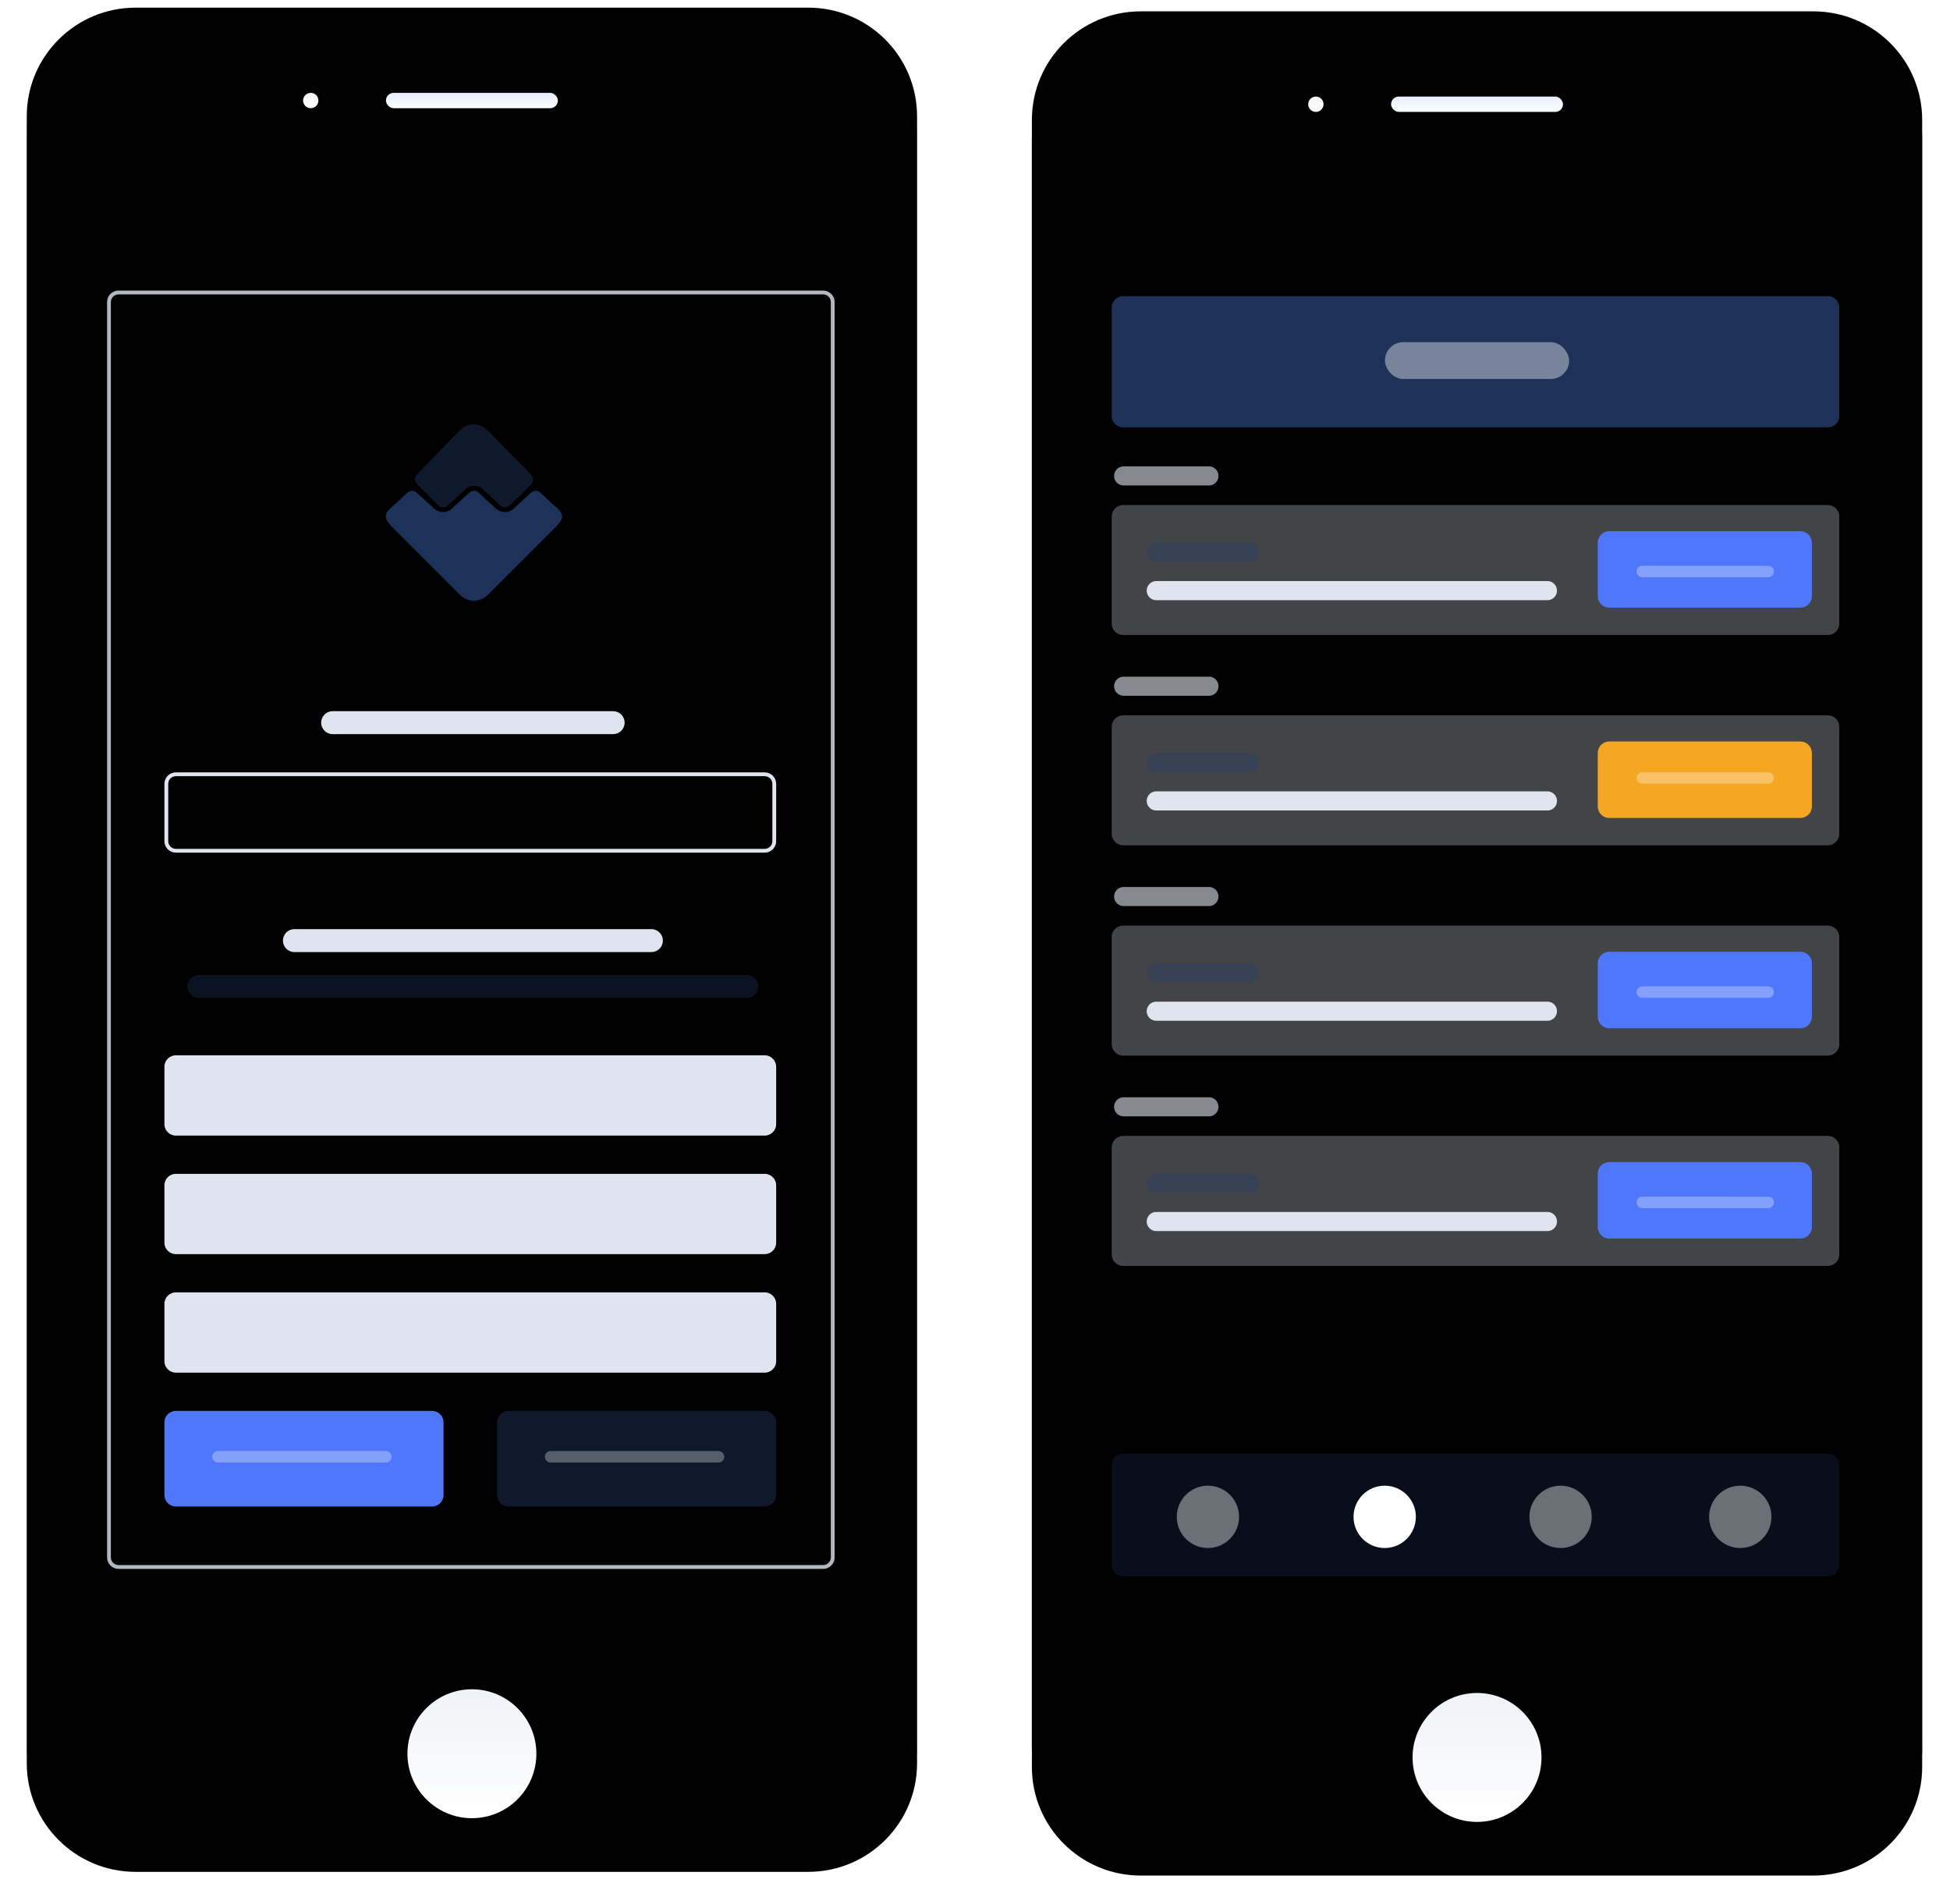 <svg xmlns="http://www.w3.org/2000/svg" xmlns:xlink="http://www.w3.org/1999/xlink" width="100%" viewBox="0 0 510 498">
  <defs>
    <path id="product_mpbile-b" d="M29.341,0.97 L205.26,0.97 C220.98,0.97 233.724,13.687 233.724,29.371 L233.724,455.123 C233.724,470.809 220.977,483.524 205.26,483.524 L29.341,483.524 C13.621,483.524 0.877,470.807 0.877,455.123 L0.877,29.371 C0.877,13.685 13.624,0.97 29.341,0.97 Z"/>
    <filter id="product_mpbile-a" width="111.6%" height="105.6%" x="-5.8%" y="-1.6%" filterUnits="objectBoundingBox">
      <feOffset dy="6" in="SourceAlpha" result="shadowOffsetOuter1"/>
      <feGaussianBlur in="shadowOffsetOuter1" result="shadowBlurOuter1" stdDeviation="3.5"/>
      <feColorMatrix in="shadowBlurOuter1" values="0 0 0 0 0   0 0 0 0 0.09   0 0 0 0 0.423  0 0 0 0.12 0"/>
    </filter>
    <filter id="product_mpbile-c" width="107.7%" height="103.7%" x="-3.9%" y="-.6%" filterUnits="objectBoundingBox">
      <feGaussianBlur in="SourceAlpha" result="shadowBlurInner1" stdDeviation="1.5"/>
      <feOffset dy="1" in="shadowBlurInner1" result="shadowOffsetInner1"/>
      <feComposite in="shadowOffsetInner1" in2="SourceAlpha" k2="-1" k3="1" operator="arithmetic" result="shadowInnerInner1"/>
      <feColorMatrix in="shadowInnerInner1" values="0 0 0 0 0   0 0 0 0 0   0 0 0 0 0  0 0 0 0.03 0"/>
    </filter>
    <linearGradient id="product_mpbile-d" x1="50%" x2="50%" y1="0%" y2="100%">
      <stop offset="0%" stop-color="#EFF2F7"/>
      <stop offset="100%" stop-color="#FFF"/>
    </linearGradient>
    <linearGradient id="product_mpbile-e" x1="50%" x2="50%" y1="0%" y2="100%">
      <stop offset="0%" stop-color="#E5EDFC"/>
      <stop offset="100%" stop-color="#FFF"/>
    </linearGradient>
    <linearGradient id="product_mpbile-f" x1="50%" x2="50%" y1="0%" y2="100%">
      <stop offset="0%" stop-color="#F3F4F6"/>
      <stop offset="100%" stop-color="#FFF"/>
    </linearGradient>
    <path id="product_mpbile-h" d="M28.464,0 L204.383,0 C220.103,0 232.847,12.717 232.847,28.401 L232.847,454.154 C232.847,469.839 220.1,482.555 204.383,482.555 L28.464,482.555 C12.744,482.555 0,469.838 0,454.154 L0,28.401 C0,12.716 12.746,0 28.464,0 Z"/>
    <filter id="product_mpbile-g" width="111.6%" height="105.6%" x="-5.8%" y="-1.6%" filterUnits="objectBoundingBox">
      <feOffset dy="6" in="SourceAlpha" result="shadowOffsetOuter1"/>
      <feGaussianBlur in="shadowOffsetOuter1" result="shadowBlurOuter1" stdDeviation="3.5"/>
      <feColorMatrix in="shadowBlurOuter1" values="0 0 0 0 0   0 0 0 0 0.09   0 0 0 0 0.423  0 0 0 0.12 0"/>
    </filter>
    <filter id="product_mpbile-i" width="107.7%" height="103.7%" x="-3.9%" y="-.6%" filterUnits="objectBoundingBox">
      <feGaussianBlur in="SourceAlpha" result="shadowBlurInner1" stdDeviation="1.5"/>
      <feOffset dy="1" in="shadowBlurInner1" result="shadowOffsetInner1"/>
      <feComposite in="shadowOffsetInner1" in2="SourceAlpha" k2="-1" k3="1" operator="arithmetic" result="shadowInnerInner1"/>
      <feColorMatrix in="shadowInnerInner1" values="0 0 0 0 0   0 0 0 0 0   0 0 0 0 0  0 0 0 0.03 0"/>
    </filter>
  </defs>
  <g fill="none" fill-rule="evenodd" transform="translate(7 1)">
    <g transform="translate(262)">
      <use fill="#000" filter="url(#product_mpbile-a)" xlink:href="#product_mpbile-b"/>
      <use fill="#FFF" xlink:href="#product_mpbile-b"/>
      <use fill="#000" filter="url(#product_mpbile-c)" xlink:href="#product_mpbile-b"/>
      <path fill="#DFE4EE" d="M24.753,131.079 L209.045,131.079 L209.045,131.079 C210.702,131.079 212.045,132.422 212.045,134.079 L212.045,162.079 L212.045,162.079 C212.045,163.736 210.702,165.079 209.045,165.079 L24.753,165.079 L24.753,165.079 C23.096,165.079 21.753,163.736 21.753,162.079 L21.753,134.079 L21.753,134.079 C21.753,132.422 23.096,131.079 24.753,131.079 Z" opacity=".3"/>
      <circle cx="117.301" cy="458.634" r="16.861" fill="url(#product_mpbile-d)" style="mix-blend-mode:multiply"/>
      <rect width="44.964" height="4.015" x="94.819" y="24.254" fill="url(#product_mpbile-e)" rx="2.007" style="mix-blend-mode:multiply"/>
      <path fill="url(#product_mpbile-f)" d="M75.147,28.269 C76.256,28.269 77.155,27.37 77.155,26.261 C77.155,25.153 76.256,24.254 75.147,24.254 C74.039,24.254 73.14,25.153 73.14,26.261 C73.14,27.37 74.039,28.269 75.147,28.269 Z" style="mix-blend-mode:multiply"/>
      <path fill="#263F6F" d="M24.753,379.145 L209.045,379.145 L209.045,379.145 C210.702,379.145 212.045,380.488 212.045,382.145 L212.045,408.261 L212.045,408.261 C212.045,409.918 210.702,411.261 209.045,411.261 L24.753,411.261 L24.753,411.261 C23.096,411.261 21.753,409.918 21.753,408.261 L21.753,382.145 L21.753,382.145 C21.753,380.488 23.096,379.145 24.753,379.145 Z" opacity=".24"/>
      <circle cx="46.918" cy="395.711" r="8.15" fill="#FFF" opacity=".4"/>
      <circle cx="93.152" cy="395.711" r="8.15" fill="#FFF"/>
      <circle cx="139.152" cy="395.711" r="8.15" fill="#FFF" opacity=".4"/>
      <circle cx="186.152" cy="395.711" r="8.15" fill="#FFF" opacity=".4"/>
      <path fill="#4F77FC" d="M151.877,137.926 L201.877,137.926 L201.877,137.926 C203.534,137.926 204.877,139.269 204.877,140.926 L204.877,154.926 L204.877,154.926 C204.877,156.583 203.534,157.926 201.877,157.926 L151.877,157.926 L151.877,157.926 C150.22,157.926 148.877,156.583 148.877,154.926 L148.877,140.926 L148.877,140.926 C148.877,139.269 150.22,137.926 151.877,137.926 Z"/>
      <path stroke="#263F6F" stroke-linecap="round" stroke-width="5" d="M33.41,143.47 L57.71,143.47" opacity=".4"/>
      <path stroke="#DFE4EE" stroke-linecap="round" stroke-width="5" d="M33.41,153.47 L135.71,153.47"/>
      <path stroke="#DFE4EE" stroke-linecap="round" stroke-width="5" d="M24.877,123.47 L47.177,123.47" opacity=".6"/>
      <path fill="#DFE4EE" d="M24.753,186.079 L209.045,186.079 L209.045,186.079 C210.702,186.079 212.045,187.422 212.045,189.079 L212.045,217.079 L212.045,217.079 C212.045,218.736 210.702,220.079 209.045,220.079 L24.753,220.079 L24.753,220.079 C23.096,220.079 21.753,218.736 21.753,217.079 L21.753,189.079 L21.753,189.079 C21.753,187.422 23.096,186.079 24.753,186.079 Z" opacity=".3"/>
      <path fill="#F5A623" d="M151.877,192.926 L201.877,192.926 L201.877,192.926 C203.534,192.926 204.877,194.269 204.877,195.926 L204.877,209.926 L204.877,209.926 C204.877,211.583 203.534,212.926 201.877,212.926 L151.877,212.926 L151.877,212.926 C150.22,212.926 148.877,211.583 148.877,209.926 L148.877,195.926 L148.877,195.926 C148.877,194.269 150.22,192.926 151.877,192.926 Z"/>
      <path stroke="#263F6F" stroke-linecap="round" stroke-width="5" d="M33.41,198.47 L57.71,198.47" opacity=".4"/>
      <path stroke="#DFE4EE" stroke-linecap="round" stroke-width="5" d="M33.41,208.47 L135.71,208.47"/>
      <path stroke="#DFE4EE" stroke-linecap="round" stroke-width="5" d="M24.877,178.47 L47.177,178.47" opacity=".6"/>
      <path fill="#DFE4EE" d="M24.753,241.079 L209.045,241.079 L209.045,241.079 C210.702,241.079 212.045,242.422 212.045,244.079 L212.045,272.079 L212.045,272.079 C212.045,273.736 210.702,275.079 209.045,275.079 L24.753,275.079 L24.753,275.079 C23.096,275.079 21.753,273.736 21.753,272.079 L21.753,244.079 L21.753,244.079 C21.753,242.422 23.096,241.079 24.753,241.079 Z" opacity=".3"/>
      <path fill="#4F77FC" d="M151.877,247.926 L201.877,247.926 L201.877,247.926 C203.534,247.926 204.877,249.269 204.877,250.926 L204.877,264.926 L204.877,264.926 C204.877,266.583 203.534,267.926 201.877,267.926 L151.877,267.926 L151.877,267.926 C150.22,267.926 148.877,266.583 148.877,264.926 L148.877,250.926 L148.877,250.926 C148.877,249.269 150.22,247.926 151.877,247.926 Z"/>
      <path stroke="#263F6F" stroke-linecap="round" stroke-width="5" d="M33.41,253.47 L57.71,253.47" opacity=".4"/>
      <path stroke="#DFE4EE" stroke-linecap="round" stroke-width="5" d="M33.41,263.47 L135.71,263.47"/>
      <path stroke="#DFE4EE" stroke-linecap="round" stroke-width="5" d="M24.877,233.47 L47.177,233.47" opacity=".6"/>
      <path fill="#DFE4EE" d="M24.753,296.079 L209.045,296.079 L209.045,296.079 C210.702,296.079 212.045,297.422 212.045,299.079 L212.045,327.079 L212.045,327.079 C212.045,328.736 210.702,330.079 209.045,330.079 L24.753,330.079 L24.753,330.079 C23.096,330.079 21.753,328.736 21.753,327.079 L21.753,299.079 L21.753,299.079 C21.753,297.422 23.096,296.079 24.753,296.079 Z" opacity=".3"/>
      <path fill="#4F77FC" d="M151.877,302.926 L201.877,302.926 L201.877,302.926 C203.534,302.926 204.877,304.269 204.877,305.926 L204.877,319.926 L204.877,319.926 C204.877,321.583 203.534,322.926 201.877,322.926 L151.877,322.926 L151.877,322.926 C150.22,322.926 148.877,321.583 148.877,319.926 L148.877,305.926 L148.877,305.926 C148.877,304.269 150.22,302.926 151.877,302.926 Z"/>
      <path stroke="#263F6F" stroke-linecap="round" stroke-width="5" d="M33.41,308.47 L57.71,308.47" opacity=".4"/>
      <path stroke="#DFE4EE" stroke-linecap="round" stroke-width="5" d="M33.41,318.47 L135.71,318.47"/>
      <path stroke="#DFE4EE" stroke-linecap="round" stroke-width="5" d="M24.877,288.47 L47.177,288.47" opacity=".6"/>
      <path fill="#263F6F" d="M24.753,76.444 L209.045,76.444 L209.045,76.444 C210.702,76.444 212.045,77.787 212.045,79.444 L212.045,107.765 L212.045,107.765 C212.045,109.422 210.702,110.765 209.045,110.765 L24.753,110.765 L24.753,110.765 C23.096,110.765 21.753,109.422 21.753,107.765 L21.753,79.444 L21.753,79.444 C21.753,77.787 23.096,76.444 24.753,76.444 Z" opacity=".8"/>
      <rect width="48.175" height="9.635" x="93.213" y="88.488" fill="#FFF" opacity=".4" rx="4.818"/>
      <path stroke="#FFF" stroke-linecap="round" stroke-width="3" d="M160.517 148.469L193.444 148.47M160.517 202.469L193.444 202.47M160.517 258.469L193.444 258.47M160.517 313.469L193.444 313.47" opacity=".3"/>
    </g>
    <use fill="#000" filter="url(#product_mpbile-g)" xlink:href="#product_mpbile-h"/>
    <use fill="#FFF" xlink:href="#product_mpbile-h"/>
    <use fill="#000" filter="url(#product_mpbile-i)" xlink:href="#product_mpbile-h"/>
    <circle cx="116.423" cy="457.664" r="16.861" fill="url(#product_mpbile-d)" style="mix-blend-mode:multiply"/>
    <rect width="44.964" height="4.015" x="93.942" y="23.285" fill="url(#product_mpbile-e)" rx="2.007" style="mix-blend-mode:multiply"/>
    <path fill="url(#product_mpbile-f)" d="M74.27,27.299 C75.379,27.299 76.277,26.401 76.277,25.292 C76.277,24.183 75.379,23.285 74.27,23.285 C73.161,23.285 72.263,24.183 72.263,25.292 C72.263,26.401 73.161,27.299 74.27,27.299 Z" style="mix-blend-mode:multiply"/>
    <path stroke="#DFE4EE" d="M24,75.5 C22.619,75.5 21.5,76.619 21.5,78 L21.5,406.321 C21.5,407.702 22.619,408.821 24,408.821 L208.292,408.821 C209.673,408.821 210.792,407.702 210.792,406.321 L210.792,78 C210.792,76.619 209.673,75.5 208.292,75.5 L24,75.5 Z" opacity=".8"/>
    <g fill="#263F6F" opacity=".8" transform="translate(93.902 110)">
      <path d="M37.998,13.11 L26.559,1.499 C24.589,-0.5 21.401,-0.5 19.432,1.499 L8.087,13.11 C7.431,13.776 7.431,14.823 8.087,15.489 L11.556,19.011 L13.807,21.2 C14.463,21.866 15.494,21.866 16.244,21.2 L20.839,16.917 C22.058,15.775 24.027,15.775 25.34,16.917 L29.934,21.2 C30.59,21.866 31.622,21.866 32.372,21.2 L34.716,19.011 L38.185,15.489 C38.654,14.823 38.654,13.776 37.998,13.11 Z" opacity=".5"/>
      <path d="M1.529,26.685 L19.477,44.631 C21.45,46.604 24.645,46.604 26.619,44.631 L44.567,26.685 C47.668,23.584 45.507,22.645 43.251,20.484 L40.432,17.853 C39.774,17.195 38.741,17.195 37.989,17.853 L33.384,22.081 C32.163,23.208 30.19,23.208 28.874,22.081 L24.269,17.853 C23.612,17.195 22.578,17.195 21.826,17.853 L17.222,22.081 C16,23.208 14.027,23.208 12.711,22.081 L8.107,17.853 C7.449,17.195 6.415,17.195 5.664,17.853 L3.126,20.202 C0.777,22.457 -1.666,23.49 1.529,26.685 Z"/>
    </g>
    <path stroke="#DFE4EE" stroke-linecap="round" stroke-width="6" d="M80 188L153.36 188M70 245L163.36 245"/>
    <path stroke="#263F6F" stroke-linecap="round" stroke-width="6" d="M45,257 L188.36,257" opacity=".3"/>
    <path fill="#DFE4EE" d="M39 275L193 275 193 275C194.657 275 196 276.343 196 278L196 293 196 293C196 294.657 194.657 296 193 296L39 296 39 296C37.343 296 36 294.657 36 293L36 278 36 278C36 276.343 37.343 275 39 275zM39 306L193 306 193 306C194.657 306 196 307.343 196 309L196 324 196 324C196 325.657 194.657 327 193 327L39 327 39 327C37.343 327 36 325.657 36 324L36 309 36 309C36 307.343 37.343 306 39 306zM39 337L193 337 193 337C194.657 337 196 338.343 196 340L196 355 196 355C196 356.657 194.657 358 193 358L39 358 39 358C37.343 358 36 356.657 36 355L36 340 36 340C36 338.343 37.343 337 39 337z"/>
    <path stroke="#DFE4EE" d="M39,201.5 C37.619,201.5 36.5,202.619 36.5,204 L36.5,219 C36.5,220.381 37.619,221.5 39,221.5 L193,221.5 C194.381,221.5 195.5,220.381 195.5,219 L195.5,204 C195.5,202.619 194.381,201.5 193,201.5 L39,201.5 Z"/>
    <path fill="#4F77FC" d="M39,368 L106,368 L106,368 C107.657,368 109,369.343 109,371 L109,390 L109,390 C109,391.657 107.657,393 106,393 L39,393 L39,393 C37.343,393 36,391.657 36,390 L36,371 L36,371 C36,369.343 37.343,368 39,368 Z"/>
    <path stroke="#FFF" stroke-linecap="round" stroke-width="3" d="M50,380 L93.93,380" opacity=".3"/>
    <path fill="#263F6F" d="M126,368 L193,368 L193,368 C194.657,368 196,369.343 196,371 L196,390 L196,390 C196,391.657 194.657,393 193,393 L126,393 L126,393 C124.343,393 123,391.657 123,390 L123,371 L123,371 C123,369.343 124.343,368 126,368 Z" opacity=".4"/>
    <path stroke="#FFF" stroke-linecap="round" stroke-width="3" d="M137,380 L180.93,380" opacity=".3"/>
  </g>
</svg>